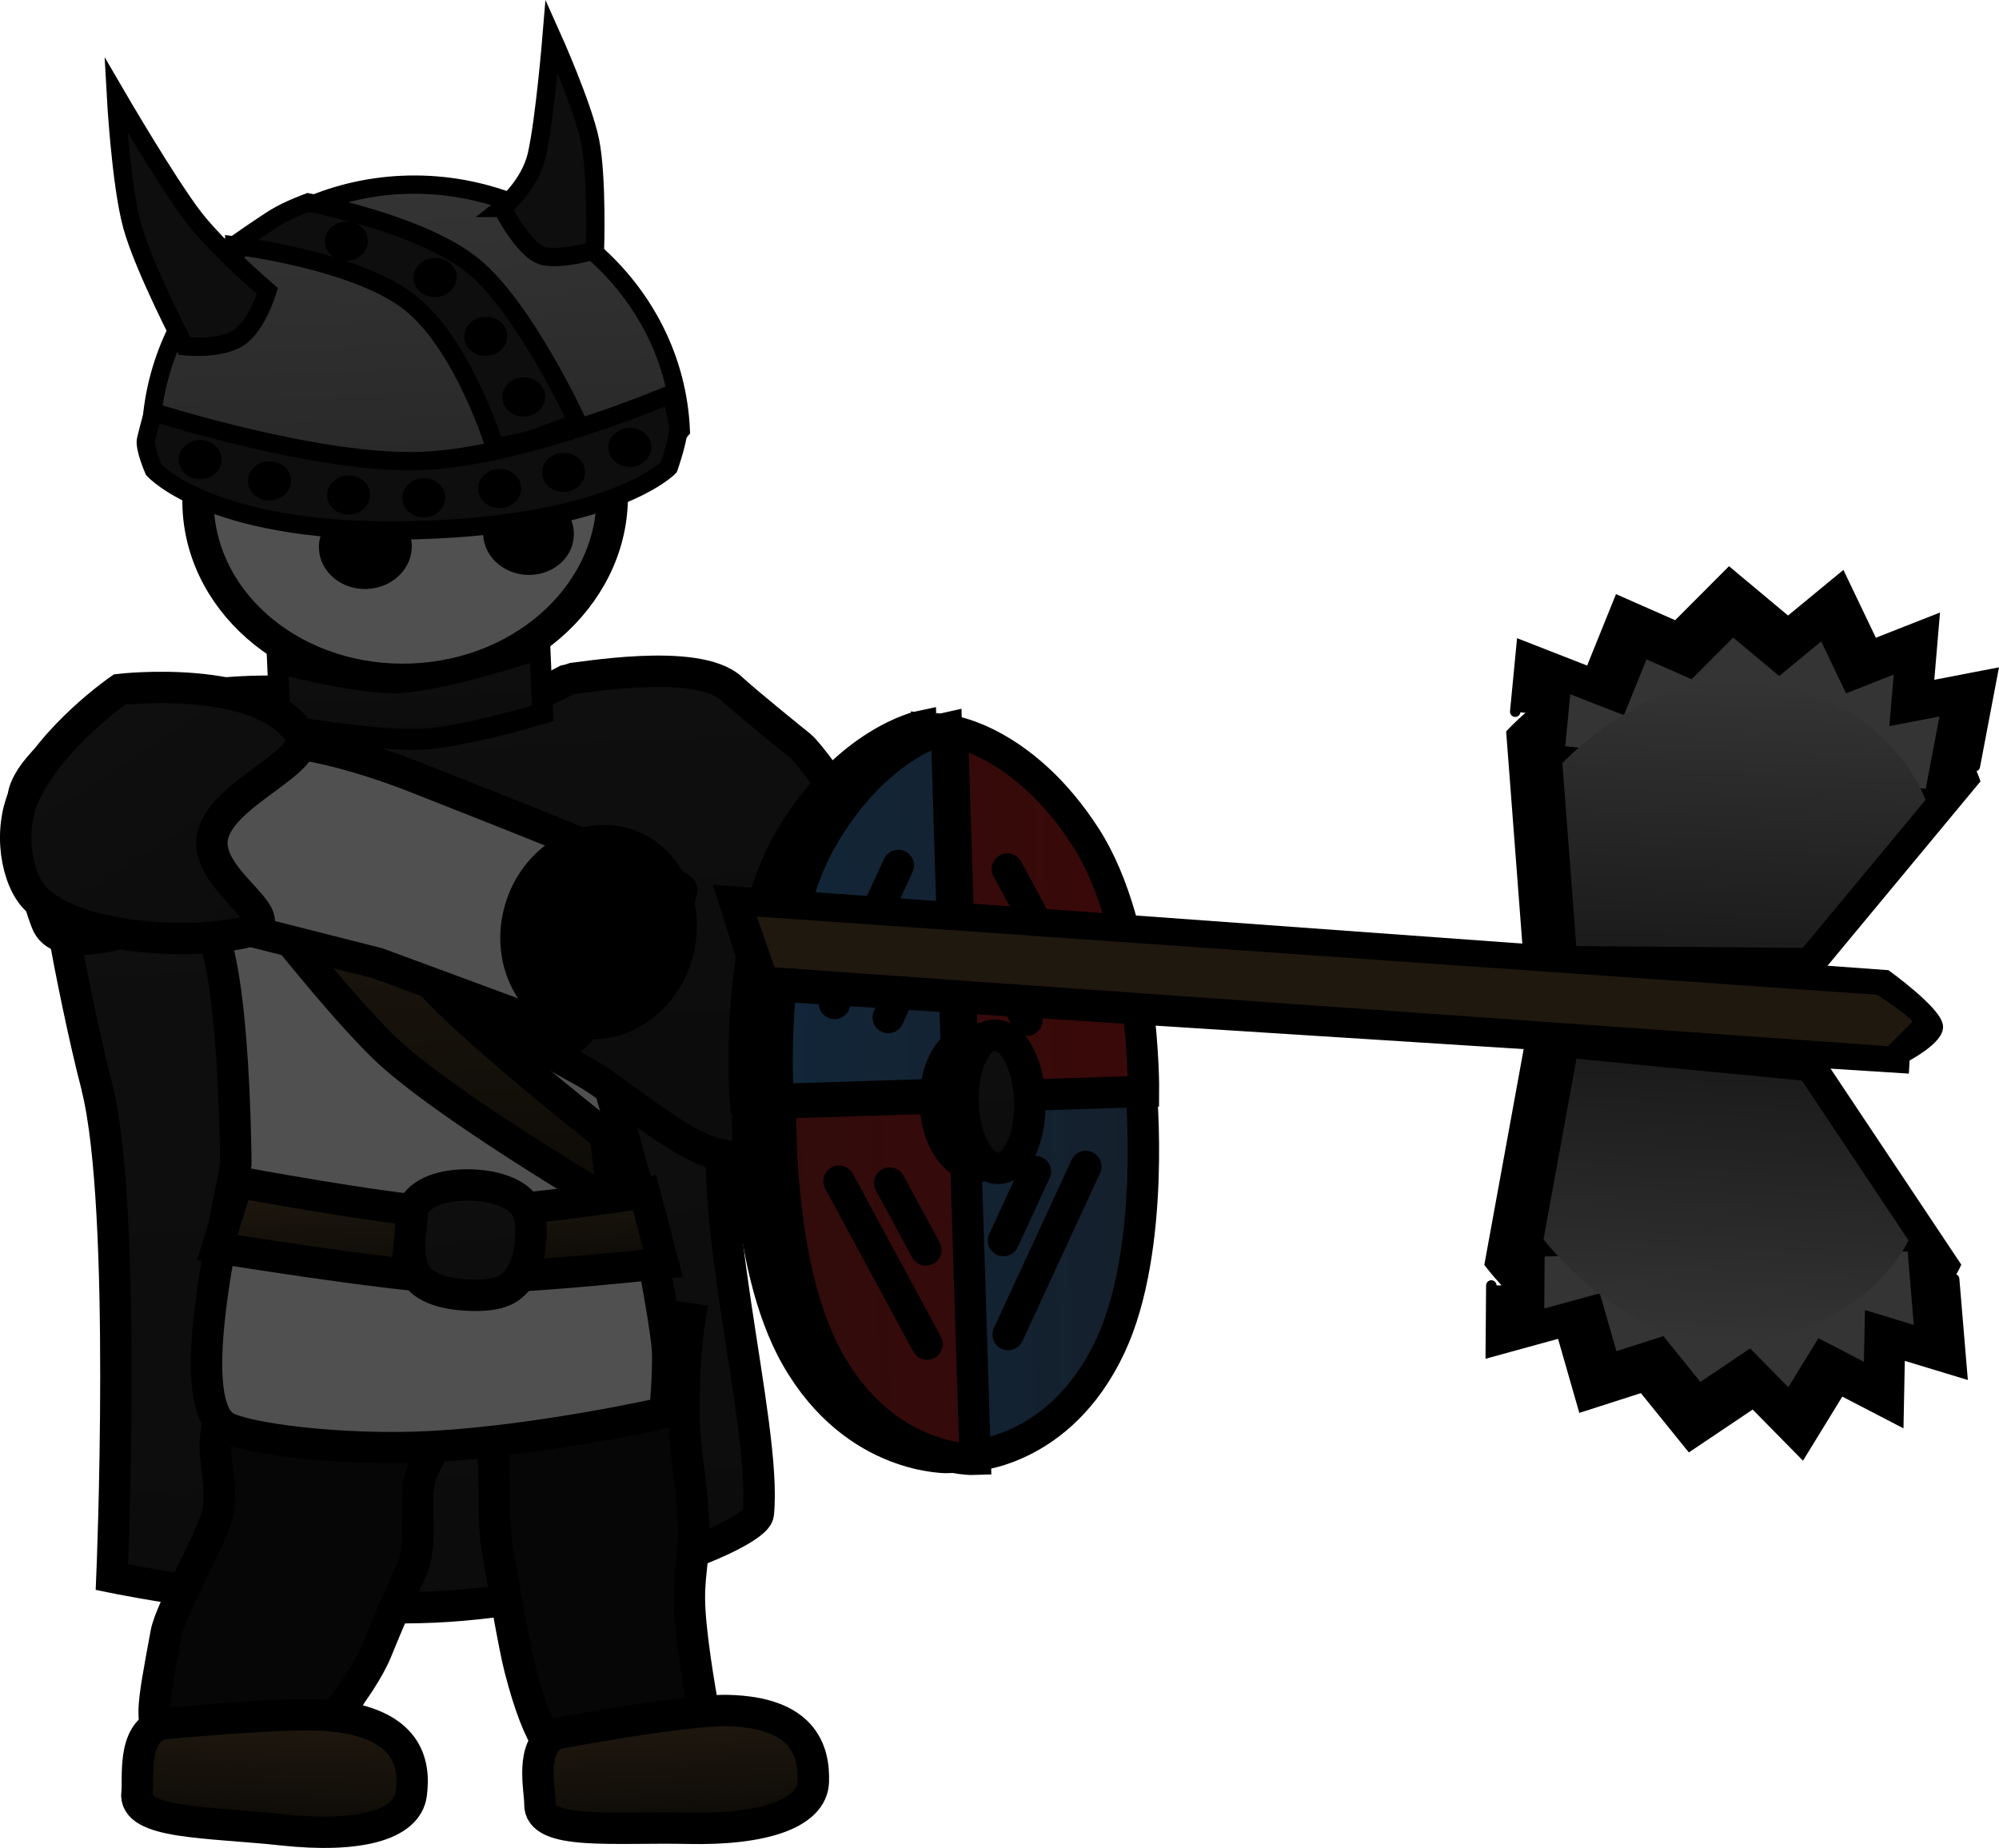 <svg version="1.1" xmlns="http://www.w3.org/2000/svg" xmlns:xlink="http://www.w3.org/1999/xlink" width="95.596" height="88.366" viewBox="0,0,95.596,88.366"><defs><linearGradient x1="237.211" y1="147.109" x2="238.779" y2="184.019" gradientUnits="userSpaceOnUse" id="color-1"><stop offset="0" stop-color="#0f0f0f"/><stop offset="1" stop-color="#0c0c0c"/></linearGradient><linearGradient x1="236.659" y1="146.573" x2="237.451" y2="165.215" gradientUnits="userSpaceOnUse" id="color-2"><stop offset="0" stop-color="#1f180f"/><stop offset="1" stop-color="#0d0b07"/></linearGradient><linearGradient x1="237.847" y1="163.179" x2="238.154" y2="168.446" gradientUnits="userSpaceOnUse" id="color-3"><stop offset="0" stop-color="#1f180f"/><stop offset="1" stop-color="#0d0b07"/></linearGradient><linearGradient x1="239.285" y1="163.861" x2="239.768" y2="169.183" gradientUnits="userSpaceOnUse" id="color-4"><stop offset="0" stop-color="#0f0f0f"/><stop offset="1" stop-color="#0c0c0c"/></linearGradient><linearGradient x1="249.18" y1="189.128" x2="249.484" y2="194.721" gradientUnits="userSpaceOnUse" id="color-5"><stop offset="0" stop-color="#1f180f"/><stop offset="1" stop-color="#0d0b07"/></linearGradient><linearGradient x1="230.311" y1="189.154" x2="230.059" y2="194.755" gradientUnits="userSpaceOnUse" id="color-6"><stop offset="0" stop-color="#1f180f"/><stop offset="1" stop-color="#0d0b07"/></linearGradient><linearGradient x1="237.244" y1="139.784" x2="238.076" y2="159.374" gradientUnits="userSpaceOnUse" id="color-7"><stop offset="0" stop-color="#0f0f0f"/><stop offset="1" stop-color="#0c0c0c"/></linearGradient><linearGradient x1="236.289" y1="116.055" x2="237.343" y2="140.633" gradientUnits="userSpaceOnUse" id="color-8"><stop offset="0" stop-color="#343434"/><stop offset="1" stop-color="#1f1f1f"/></linearGradient><linearGradient x1="236.578" y1="138.517" x2="236.751" y2="142.589" gradientUnits="userSpaceOnUse" id="color-9"><stop offset="0" stop-color="#0f0f0f"/><stop offset="1" stop-color="#0c0c0c"/></linearGradient><linearGradient x1="221.205" y1="142.388" x2="228.031" y2="152.86" gradientUnits="userSpaceOnUse" id="color-10"><stop offset="0" stop-color="#0f0f0f"/><stop offset="1" stop-color="#0c0c0c"/></linearGradient><linearGradient x1="254.233" y1="159.705" x2="271.636" y2="159.16" gradientUnits="userSpaceOnUse" id="color-11"><stop offset="0" stop-color="#122639"/><stop offset="1" stop-color="#141f2b"/></linearGradient><linearGradient x1="254.322" y1="159.869" x2="271.725" y2="159.324" gradientUnits="userSpaceOnUse" id="color-12"><stop offset="0" stop-color="#310b0b"/><stop offset="1" stop-color="#3a0909"/></linearGradient><linearGradient x1="263.6" y1="156.868" x2="263.791" y2="162.99" gradientUnits="userSpaceOnUse" id="color-13"><stop offset="0" stop-color="#000000"/><stop offset="1" stop-color="#0c0c0c"/></linearGradient><linearGradient x1="264.583" y1="156.713" x2="264.783" y2="163.084" gradientUnits="userSpaceOnUse" id="color-14"><stop offset="0" stop-color="#0f0f0f"/><stop offset="1" stop-color="#0c0c0c"/></linearGradient><linearGradient x1="300.044" y1="152.811" x2="300.658" y2="139.722" gradientUnits="userSpaceOnUse" id="color-15"><stop offset="0" stop-color="#1b1b1b"/><stop offset="1" stop-color="#343434"/></linearGradient><linearGradient x1="300.048" y1="158.282" x2="299.295" y2="171.364" gradientUnits="userSpaceOnUse" id="color-16"><stop offset="0" stop-color="#1b1b1b"/><stop offset="1" stop-color="#343434"/></linearGradient></defs><g transform="translate(-217.032,-107.215)"><g data-paper-data="{&quot;isPaintingLayer&quot;:true}" fill-rule="nonzero" stroke-linejoin="miter" stroke-miterlimit="10" stroke-dasharray="" stroke-dashoffset="0" style="mix-blend-mode: normal"><path d="M246.303,130.637c0.205,4.766 -4.06,8.82 -9.526,9.053c-5.466,0.234 -10.064,-3.44 -10.269,-8.207c-0.205,-4.766 4.06,-8.82 9.526,-9.053c5.466,-0.234 10.064,3.44 10.269,8.207z" fill="#505050" stroke="#000000" stroke-width="1.5" stroke-linecap="butt"/><path d="M221.662,159.178c-1.314,-5.181 -2.242,-11.212 -2.242,-11.212l37.711,1.303c0,0 -3.474,4.901 -5.187,9.995c-1.554,4.621 1.796,16.025 1.351,20.341c-0.11,1.064 -8.171,4.138 -15.51,4.456c-7.037,0.305 -15.401,-1.426 -15.401,-1.426c0,0 0.747,-17.666 -0.722,-23.458z" fill="url(#color-1)" stroke="#000000" stroke-width="1.5" stroke-linecap="butt"/><path d="M244.605,191.46c-0.864,0.118 -1.776,-0.82 -2.714,-4.465c-0.287,-1.114 -0.806,-4.228 -1.035,-5.425c-0.296,-1.549 -0.101,-3.187 -0.243,-4.6c-0.314,-3.125 -0.718,-5.453 -0.718,-5.453c0,0 2.768,-1.109 4.993,-1.414c2.225,-0.305 5.135,0.171 5.135,0.171c0,0 -0.329,1.88 -0.275,4.841c0.026,1.425 0.409,3.373 0.451,4.967c0.049,1.836 -0.28,2.457 -0.178,4.152c0.114,1.902 0.657,4.774 0.657,4.774c0,0 -5.548,2.381 -6.073,2.453z" data-paper-data="{&quot;index&quot;:null}" fill="#060606" stroke="#000000" stroke-width="1.5" stroke-linecap="butt"/><path d="M225.016,190.12c-0.899,-0.261 -0.724,-1.113 -0.038,-4.814c0.21,-1.131 2.126,-4.423 2.428,-5.605c0.392,-1.529 -0.404,-3.066 0.079,-4.405c1.069,-2.964 1.698,-5.245 1.698,-5.245c0,0 3.203,0.175 5.519,0.846c2.316,0.671 4.96,2.342 4.96,2.342c0,0 -1.15,1.563 -2.402,4.268c-0.603,1.302 0.111,3.324 -0.55,4.786c-0.761,1.683 -1.029,2.3 -1.676,3.878c-0.726,1.771 -2.983,4.315 -2.983,4.315c0,0 -6.489,-0.207 -7.035,-0.365z" data-paper-data="{&quot;index&quot;:null}" fill="#060606" stroke="#000000" stroke-width="1.5" stroke-linecap="butt"/><path d="M226.44,151.038c-0.539,0.018 -5.441,-6.491 -2.806,-8.19c4.592,-2.96 10.427,-1.755 12.73,-1.854c1.957,-0.083 8.708,-2.109 13.191,0.442c1.942,1.105 -3.869,8.576 -3.912,8.837c-0.781,4.743 0.465,8.727 0.867,10.058c0.121,0.401 0.469,1.812 0.925,3.31c0.404,1.326 1.445,6.866 1.516,8.09c0.062,1.078 -0.123,3.035 -0.123,3.035c0,0 -5.929,1.341 -11.124,1.623c-4.367,0.237 -9.032,-0.397 -9.924,-0.962c-2.1,-1.33 0.22,-10.539 0.53,-12.542c0,0 -0.041,-11.91 -1.869,-11.849z" fill="#505050" stroke="#000000" stroke-width="1.5" stroke-linecap="butt"/><path d="M227.775,148.207l3.761,-1.412c0,0 4.129,5.512 6.676,8.045c2.707,2.692 7.763,6.652 7.763,6.652l0.413,3.337c0,0 -8.257,-4.841 -11.05,-7.58c-2.838,-2.784 -7.562,-9.042 -7.562,-9.042z" fill="url(#color-2)" stroke="#000000" stroke-width="1.5" stroke-linecap="butt"/><path d="M228.39,163.739c0,0 6.975,1.297 9.66,1.446c2.854,0.158 9.805,-0.936 9.805,-0.936l0.889,3.373c0,0 -7.471,0.83 -10.393,0.691c-2.969,-0.14 -10.928,-1.434 -10.928,-1.434z" fill="url(#color-3)" stroke="#000000" stroke-width="1.5" stroke-linecap="butt"/><path d="M236.644,166.335c0.047,-0.495 -0.013,-1.22 0.286,-1.599c0.575,-0.73 1.791,-0.911 2.836,-0.846c0.902,0.056 1.872,0.329 2.343,0.955c0.358,0.476 0.342,1.223 0.283,1.849c-0.075,0.794 -0.359,1.662 -1.014,2.105c-0.541,0.366 -1.39,0.385 -2.108,0.34c-0.821,-0.051 -1.733,-0.255 -2.209,-0.792c-0.444,-0.501 -0.483,-1.313 -0.416,-2.013z" fill="url(#color-4)" stroke="#000000" stroke-width="1.5" stroke-linecap="butt"/><path d="M251.822,189.011c3.599,0.077 4.157,1.891 4.106,3.403c-0.05,1.511 -2.366,2.305 -5.965,2.227c-3.599,-0.077 -7.164,0.345 -7.114,-1.166c0.021,-0.632 -0.529,-2.811 0.815,-3.363c0,0 6.063,-1.145 8.158,-1.101z" data-paper-data="{&quot;index&quot;:null}" fill="url(#color-5)" stroke="#000000" stroke-width="1.5" stroke-linecap="butt"/><path d="M232.951,189.265c3.573,0.387 3.948,2.243 3.748,3.745c-0.2,1.502 -2.582,2.093 -6.155,1.706c-3.573,-0.387 -7.161,-0.274 -6.961,-1.776c0.084,-0.628 -0.247,-2.847 1.144,-3.282c0,0 6.145,-0.619 8.225,-0.394z" data-paper-data="{&quot;index&quot;:null}" fill="url(#color-6)" stroke="#000000" stroke-width="1.5" stroke-linecap="butt"/><path d="M220.19,142.662c1.89,-1.541 6.574,-2.602 10.879,-2.36c2.096,0.118 4.445,1.507 5.68,1.448c4.491,-0.214 7.474,-2.081 7.499,-2.08c0.363,0.017 6.098,-1.07 7.764,0.47c0.716,0.662 2.927,2.45 3.3,2.747c0.509,0.404 3.205,4.248 3.205,4.248c0,0 -1.875,2.28 -1.891,4.073c-0.016,1.794 2.467,2.712 1.813,4.714c-0.884,2.704 -1.975,5.293 -2.819,5.626c-1.469,0.581 -2.014,1.325 -4.211,0.865c-1.904,-0.398 -4.952,-3.148 -6.465,-3.964c-4.691,-2.529 -11.936,-7.698 -14.397,-8.397c-2.41,-0.685 -10.273,3.89 -11.29,1.258c-1.017,-2.631 -1.108,-5.784 -1.108,-5.784c0,0 -0.287,-0.967 2.042,-2.865z" data-paper-data="{&quot;index&quot;:null}" fill="url(#color-7)" stroke="#000000" stroke-width="1.5" stroke-linecap="butt"/><path d="M240.14,132.599c0.066,-1.089 1.09,-1.912 2.287,-1.839c1.197,0.073 2.113,1.015 2.046,2.104c-0.066,1.089 -1.09,1.912 -2.287,1.839c-1.197,-0.073 -2.113,-1.015 -2.046,-2.104z" fill="#000000" stroke="#000000" stroke-width="0" stroke-linecap="butt"/><path d="M232.285,133.455c-0.048,-1.115 0.907,-2.062 2.132,-2.114c1.226,-0.053 2.258,0.809 2.306,1.924c0.048,1.115 -0.907,2.062 -2.132,2.114c-1.226,0.053 -2.258,-0.809 -2.306,-1.924z" fill="#000000" stroke="#000000" stroke-width="0" stroke-linecap="butt"/><g stroke-width="0.875"><path d="M224.253,128.883c-0.291,-6.787 5.097,-12.53 12.036,-12.828c6.938,-0.298 13.009,4.954 13.3,11.741c0,0 -2.483,3.119 -7.886,4.046c-6.989,1.199 -17.322,0.015 -17.45,-2.959z" fill="url(#color-8)" stroke="#000000" stroke-linecap="butt"/><path d="M249.458,127.492c0.127,0.46 -0.441,2.069 -0.441,2.069c0,0 -2.599,2.7 -11.884,3c-9.902,0.32 -12.75,-2.88 -12.75,-2.88c0,0 -0.458,-1.054 -0.368,-1.441c0.105,-0.453 0.347,-1.321 0.347,-1.321c0,0 8.01,2.569 12.943,2.334c4.933,-0.235 11.876,-3.217 11.876,-3.217c0,0 0.157,1.014 0.278,1.455z" fill="#0e0e0e" stroke="#000000" stroke-linecap="round"/><path d="M228.233,118.948c0,0 1.379,-0.965 1.977,-1.332c0.61,-0.375 1.561,-0.72 1.561,-0.72c0,0 5.439,1.005 7.919,3.06c2.48,2.055 4.958,7.457 4.958,7.457c0,0 -1.515,0.58 -2.027,0.755c-0.655,0.223 -1.924,0.432 -1.924,0.432c0,0 -1.481,-4.886 -4.074,-6.924c-2.592,-2.039 -8.39,-2.728 -8.39,-2.728z" fill="#0e0e0e" stroke="#000000" stroke-linecap="round"/><path d="M228.448,123.365c-0.885,0.59 -2.585,0.406 -2.585,0.406c0,0 -1.964,-3.755 -2.516,-5.773c-0.545,-1.993 -0.776,-6.26 -0.776,-6.26c0,0 2.474,4.25 3.73,5.878c1.15,1.491 3.518,3.516 3.518,3.516c0,0 -0.486,1.642 -1.371,2.233z" fill="#0e0e0e" stroke="#000000" stroke-linecap="butt"/><path d="M241.048,117.158c0,0 1.308,-1.026 1.654,-2.533c0.378,-1.646 0.711,-5.683 0.711,-5.683c0,0 1.495,3.327 1.839,5.022c0.347,1.716 0.234,5.211 0.234,5.211c0,0 -1.455,0.461 -2.406,0.296c-0.951,-0.165 -2.031,-2.313 -2.031,-2.313z" data-paper-data="{&quot;index&quot;:null}" fill="#0e0e0e" stroke="#000000" stroke-linecap="butt"/><path d="M242.955,129.846c-0.022,-0.517 0.42,-0.955 0.988,-0.98c0.568,-0.024 1.046,0.375 1.069,0.892c0.022,0.517 -0.42,0.955 -0.988,0.98c-0.568,0.024 -1.046,-0.375 -1.068,-0.892z" fill="#000000" stroke="none" stroke-linecap="butt"/><path d="M246.121,128.651c-0.022,-0.517 0.42,-0.955 0.988,-0.98c0.568,-0.024 1.046,0.375 1.069,0.892c0.022,0.517 -0.42,0.955 -0.988,0.98c-0.568,0.024 -1.046,-0.375 -1.069,-0.892z" fill="#000000" stroke="none" stroke-linecap="butt"/><path d="M239.897,130.619c-0.022,-0.517 0.42,-0.955 0.988,-0.98c0.568,-0.024 1.046,0.375 1.069,0.892c0.022,0.517 -0.42,0.955 -0.988,0.98c-0.568,0.024 -1.046,-0.375 -1.068,-0.892z" fill="#000000" stroke="none" stroke-linecap="butt"/><path d="M236.271,131.063c-0.022,-0.517 0.42,-0.955 0.988,-0.98c0.568,-0.024 1.046,0.375 1.069,0.892c0.022,0.517 -0.42,0.955 -0.988,0.98c-0.568,0.024 -1.046,-0.375 -1.068,-0.892z" fill="#000000" stroke="none" stroke-linecap="butt"/><path d="M232.675,130.929c-0.022,-0.517 0.42,-0.955 0.988,-0.98c0.568,-0.024 1.046,0.375 1.069,0.892c0.022,0.517 -0.42,0.955 -0.988,0.98c-0.568,0.024 -1.046,-0.375 -1.069,-0.892z" fill="#000000" stroke="none" stroke-linecap="butt"/><path d="M228.89,130.255c-0.022,-0.517 0.42,-0.955 0.988,-0.98c0.568,-0.024 1.046,0.375 1.069,0.892c0.022,0.517 -0.42,0.955 -0.988,0.98c-0.568,0.024 -1.046,-0.375 -1.068,-0.892z" fill="#000000" stroke="none" stroke-linecap="butt"/><path d="M225.573,129.237c-0.022,-0.517 0.42,-0.955 0.988,-0.98c0.568,-0.024 1.046,0.375 1.069,0.892c0.022,0.517 -0.42,0.955 -0.988,0.98c-0.568,0.024 -1.046,-0.375 -1.068,-0.892z" fill="#000000" stroke="none" stroke-linecap="butt"/><path d="M241.047,126.24c-0.022,-0.517 0.42,-0.955 0.988,-0.98c0.568,-0.024 1.046,0.375 1.069,0.892c0.022,0.517 -0.42,0.955 -0.988,0.98c-0.568,0.024 -1.046,-0.375 -1.068,-0.892z" fill="#000000" stroke="none" stroke-linecap="butt"/><path d="M239.232,123.34c-0.022,-0.517 0.42,-0.955 0.988,-0.98c0.568,-0.024 1.046,0.375 1.068,0.892c0.022,0.517 -0.42,0.955 -0.988,0.98c-0.568,0.024 -1.046,-0.375 -1.069,-0.892z" fill="#000000" stroke="none" stroke-linecap="butt"/><path d="M236.809,120.53c-0.022,-0.517 0.42,-0.955 0.988,-0.98c0.568,-0.024 1.046,0.375 1.069,0.892c0.022,0.517 -0.42,0.955 -0.988,0.98c-0.568,0.024 -1.046,-0.375 -1.068,-0.892z" fill="#000000" stroke="none" stroke-linecap="butt"/><path d="M232.57,118.792c-0.022,-0.517 0.42,-0.955 0.988,-0.98c0.568,-0.024 1.046,0.375 1.069,0.892c0.022,0.517 -0.42,0.955 -0.988,0.98c-0.568,0.024 -1.046,-0.375 -1.068,-0.892z" fill="#000000" stroke="none" stroke-linecap="butt"/></g><path d="M230.433,141.874l-0.126,-2.962c0,0 3.888,1.051 5.855,0.946c2.191,-0.117 6.692,-1.614 6.692,-1.614l0.131,3.085c0,0 -3.841,1.155 -5.833,1.242c-2.176,0.094 -6.72,-0.698 -6.72,-0.698z" fill="url(#color-9)" stroke="#000000" stroke-width="1" stroke-linecap="butt"/><path d="M244.515,156.756l-9.411,-3.476l-8.154,-2.068c0,0 -1.782,-1.536 -2.212,-4.025c-0.296,-1.708 1.014,-3.388 1.74,-3.864c2.31,-1.514 6.965,-0.31 10.565,1.116c3.6,1.425 12.657,4.946 12.593,5.349c-0.342,2.15 -5.121,6.969 -5.121,6.969z" data-paper-data="{&quot;index&quot;:null}" fill="#505050" stroke="#000000" stroke-width="1.5" stroke-linecap="butt"/><path d="M218.763,150.212c-0.922,-0.886 -1.397,-3.285 -0.51,-5.117c1.317,-2.718 4.5,-4.91 4.5,-4.91c0,0 6.717,-0.784 8.601,2.107c0.85,1.304 -3.821,2.829 -4.169,4.989c-0.348,2.16 3.943,3.987 1.48,4.536c-2.463,0.549 -7.824,0.394 -9.902,-1.605z" fill="url(#color-10)" stroke="#000000" stroke-width="1.5" stroke-linecap="butt"/><path d="M246.894,147.551c2.072,0.605 3.198,2.992 2.515,5.33c-0.683,2.338 -2.917,3.743 -4.989,3.138c-2.072,-0.605 -3.198,-2.992 -2.515,-5.33c0.683,-2.338 2.917,-3.743 4.989,-3.138z" fill="#000000" stroke="#000000" stroke-width="1.5" stroke-linecap="butt"/><g stroke="#000000" stroke-width="1.5"><g fill="#000000" stroke-linecap="round"><path d="M252.671,159.712l18.068,-0.566c0,0 0.756,7.651 -1.546,12.351c-2.527,5.161 -7.032,5.26 -7.032,5.26l-1.091,-34.816c0,0 -3.551,0.731 -6.302,5.46c-2.673,4.594 -2.097,12.311 -2.097,12.311z"/><path d="M268.001,147.153c-3.042,-4.547 -6.632,-5.055 -6.632,-5.055l1.091,34.816c0,0 -4.502,0.183 -7.348,-4.809c-2.591,-4.547 -2.316,-12.23 -2.316,-12.23l18.068,-0.566c0,0 0.091,-7.738 -2.864,-12.156z" data-paper-data="{&quot;index&quot;:null}"/></g><g stroke-linecap="round"><path d="M254.247,159.788l17.348,-0.544c0,0 0.735,7.652 -1.469,12.349c-2.42,5.157 -6.746,5.251 -6.746,5.251l-1.091,-34.816c0,0 -3.409,0.727 -6.044,5.452c-2.56,4.59 -1.998,12.308 -1.998,12.308z" fill="url(#color-11)"/><path d="M265.02,166.537l1.525,-3.299" fill="none"/><path d="M260.878,152.91l-1.368,2.961" fill="none"/><path d="M265.244,171.032l3.714,-8.037" fill="none"/><path d="M259.991,148.602l-3.049,6.599" fill="none"/><path d="M268.951,147.248c-2.926,-4.551 -6.374,-5.063 -6.374,-5.063l1.091,34.816c0,0 -4.323,0.177 -7.061,-4.818c-2.494,-4.55 -2.239,-12.232 -2.239,-12.232l17.348,-0.544c0,0 0.078,-7.738 -2.765,-12.159z" data-paper-data="{&quot;index&quot;:null}" fill="url(#color-12)"/><path d="M259.581,163.789l1.728,3.197" data-paper-data="{&quot;index&quot;:null}" fill="none"/><path d="M266.141,155.997l-1.551,-2.87" data-paper-data="{&quot;index&quot;:null}" fill="none"/><path d="M257.157,163.699l4.21,7.789" data-paper-data="{&quot;index&quot;:null}" fill="none"/><path d="M268.661,155.167l-3.456,-6.395" data-paper-data="{&quot;index&quot;:null}" fill="none"/></g><path d="M265.631,159.869c0.053,1.691 -0.771,3.088 -1.84,3.122c-1.069,0.033 -1.979,-1.31 -2.031,-3c-0.053,-1.691 0.771,-3.088 1.84,-3.122c1.069,-0.033 1.979,1.31 2.031,3z" fill="url(#color-13)" stroke-linecap="butt"/><path d="M263.088,159.949c-0.055,-1.76 0.614,-3.208 1.495,-3.236c0.881,-0.028 1.64,1.376 1.695,3.136c0.055,1.76 -0.614,3.208 -1.495,3.236c-0.881,0.028 -1.64,-1.376 -1.695,-3.136z" fill="url(#color-14)" stroke-linecap="butt"/></g><g stroke="#000000"><g data-paper-data="{&quot;index&quot;:null}" stroke-linecap="round"><path d="M289.493,141.247l0.305,-3.162l3.273,1.279l1.376,-3.406l2.75,1.212l2.535,-2.541l2.807,2.344l2.561,-2.11l1.514,3.166l2.91,-1.144l-0.267,3.145l3.056,-0.589l-0.839,4.414" data-paper-data="{&quot;index&quot;:null}" fill="#000000" stroke-width="0.5"/><path d="M289.316,142.278c0,0 5.203,-5.494 10.841,-5.098c9.035,0.635 11.304,7.347 11.304,7.347l-7.484,9.02l-13.811,-0.111z" data-paper-data="{&quot;index&quot;:null}" fill="#000000" stroke-width="0.5"/><path d="M300.57,143.184l0.55,-4.739" data-paper-data="{&quot;index&quot;:null}" fill="#000000" stroke-width="0.5"/><path d="M296.552,138.281l-0.206,3.434" data-paper-data="{&quot;index&quot;:null}" fill="#000000" stroke-width="0.5"/><path d="M291.886,142.894l0.239,-2.48l2.567,1.003l1.079,-2.672l2.157,0.95l1.988,-1.992l2.201,1.838l2.008,-1.655l1.187,2.483l2.282,-0.897l-0.21,2.466l2.397,-0.462l-0.658,3.462" data-paper-data="{&quot;index&quot;:null}" fill="#343434" stroke-width="0"/><path d="M291.746,143.703c0,0 4.081,-4.309 8.502,-3.998c7.086,0.498 8.866,5.762 8.866,5.762l-5.869,7.074l-10.832,-0.087z" data-paper-data="{&quot;index&quot;:null}" fill="url(#color-15)" stroke-width="0"/><path d="M297.259,143.261l0.162,-2.693" data-paper-data="{&quot;index&quot;:null}" fill="#585858" stroke-width="0"/></g><g data-paper-data="{&quot;index&quot;:null}"><g data-paper-data="{&quot;index&quot;:null}" fill="#000000" stroke-width="0.5"><g data-paper-data="{&quot;index&quot;:null}"><path d="M310.483,168.381l0.375,4.478l-2.978,-0.904l-0.062,3.155l-2.775,-1.441l-1.835,2.991l-2.327,-2.365l-3.035,2.038l-2.257,-2.791l-2.862,0.919l-1.014,-3.531l-3.389,0.931l0.026,-3.177" stroke-linecap="round"/><g data-paper-data="{&quot;index&quot;:null}"><path d="M308.082,158.289l-55.029,-3.504l-1.582,-4.985l55.78,4.052c0,0 2.295,1.658 2.445,2.399c0.129,0.636 -1.584,1.522 -1.584,1.522z" stroke-linecap="butt"/><path d="M290.288,156.632l13.748,1.328l6.503,9.75c0,0 -2.957,6.439 -12.008,6.129c-5.648,-0.193 -10.251,-6.199 -10.251,-6.199z" stroke-linecap="round"/></g></g><path d="M299.621,172.682l-0.053,-4.77" stroke-linecap="round"/><path d="M295.061,172.37l0.153,-3.437" stroke-linecap="round"/><path d="M304.062,168.551l0.03,3.542" stroke-linecap="round"/></g><path d="M308.259,167.057l0.294,3.512l-2.336,-0.709l-0.049,2.475l-2.176,-1.13l-1.439,2.346l-1.825,-1.855l-2.381,1.599l-1.77,-2.189l-2.244,0.721l-0.795,-2.769l-2.658,0.73l0.02,-2.492" fill="#343434" stroke-width="0" stroke-linecap="round"/><path d="M292.421,157.843l10.782,1.042l5.1,7.647c0,0 -2.319,5.05 -9.418,4.807c-4.429,-0.152 -8.039,-4.862 -8.039,-4.862z" fill="url(#color-16)" stroke-width="0" stroke-linecap="round"/><path d="M299.699,166.689l0.042,3.741" fill="#343434" stroke-width="0" stroke-linecap="round"/><path d="M296.164,170.185l0.12,-2.695" fill="#585858" stroke-width="0" stroke-linecap="round"/><path d="M303.247,169.968l-0.024,-2.777" fill="#343434" stroke-width="0" stroke-linecap="round"/><path d="M307.412,157.497l-53.526,-3.789l-1.019,-2.941l54,3.771c0,0 1.845,1.129 1.937,1.58z" fill="#1f180f" stroke-width="0.5" stroke-linecap="butt"/></g></g></g></g></svg>